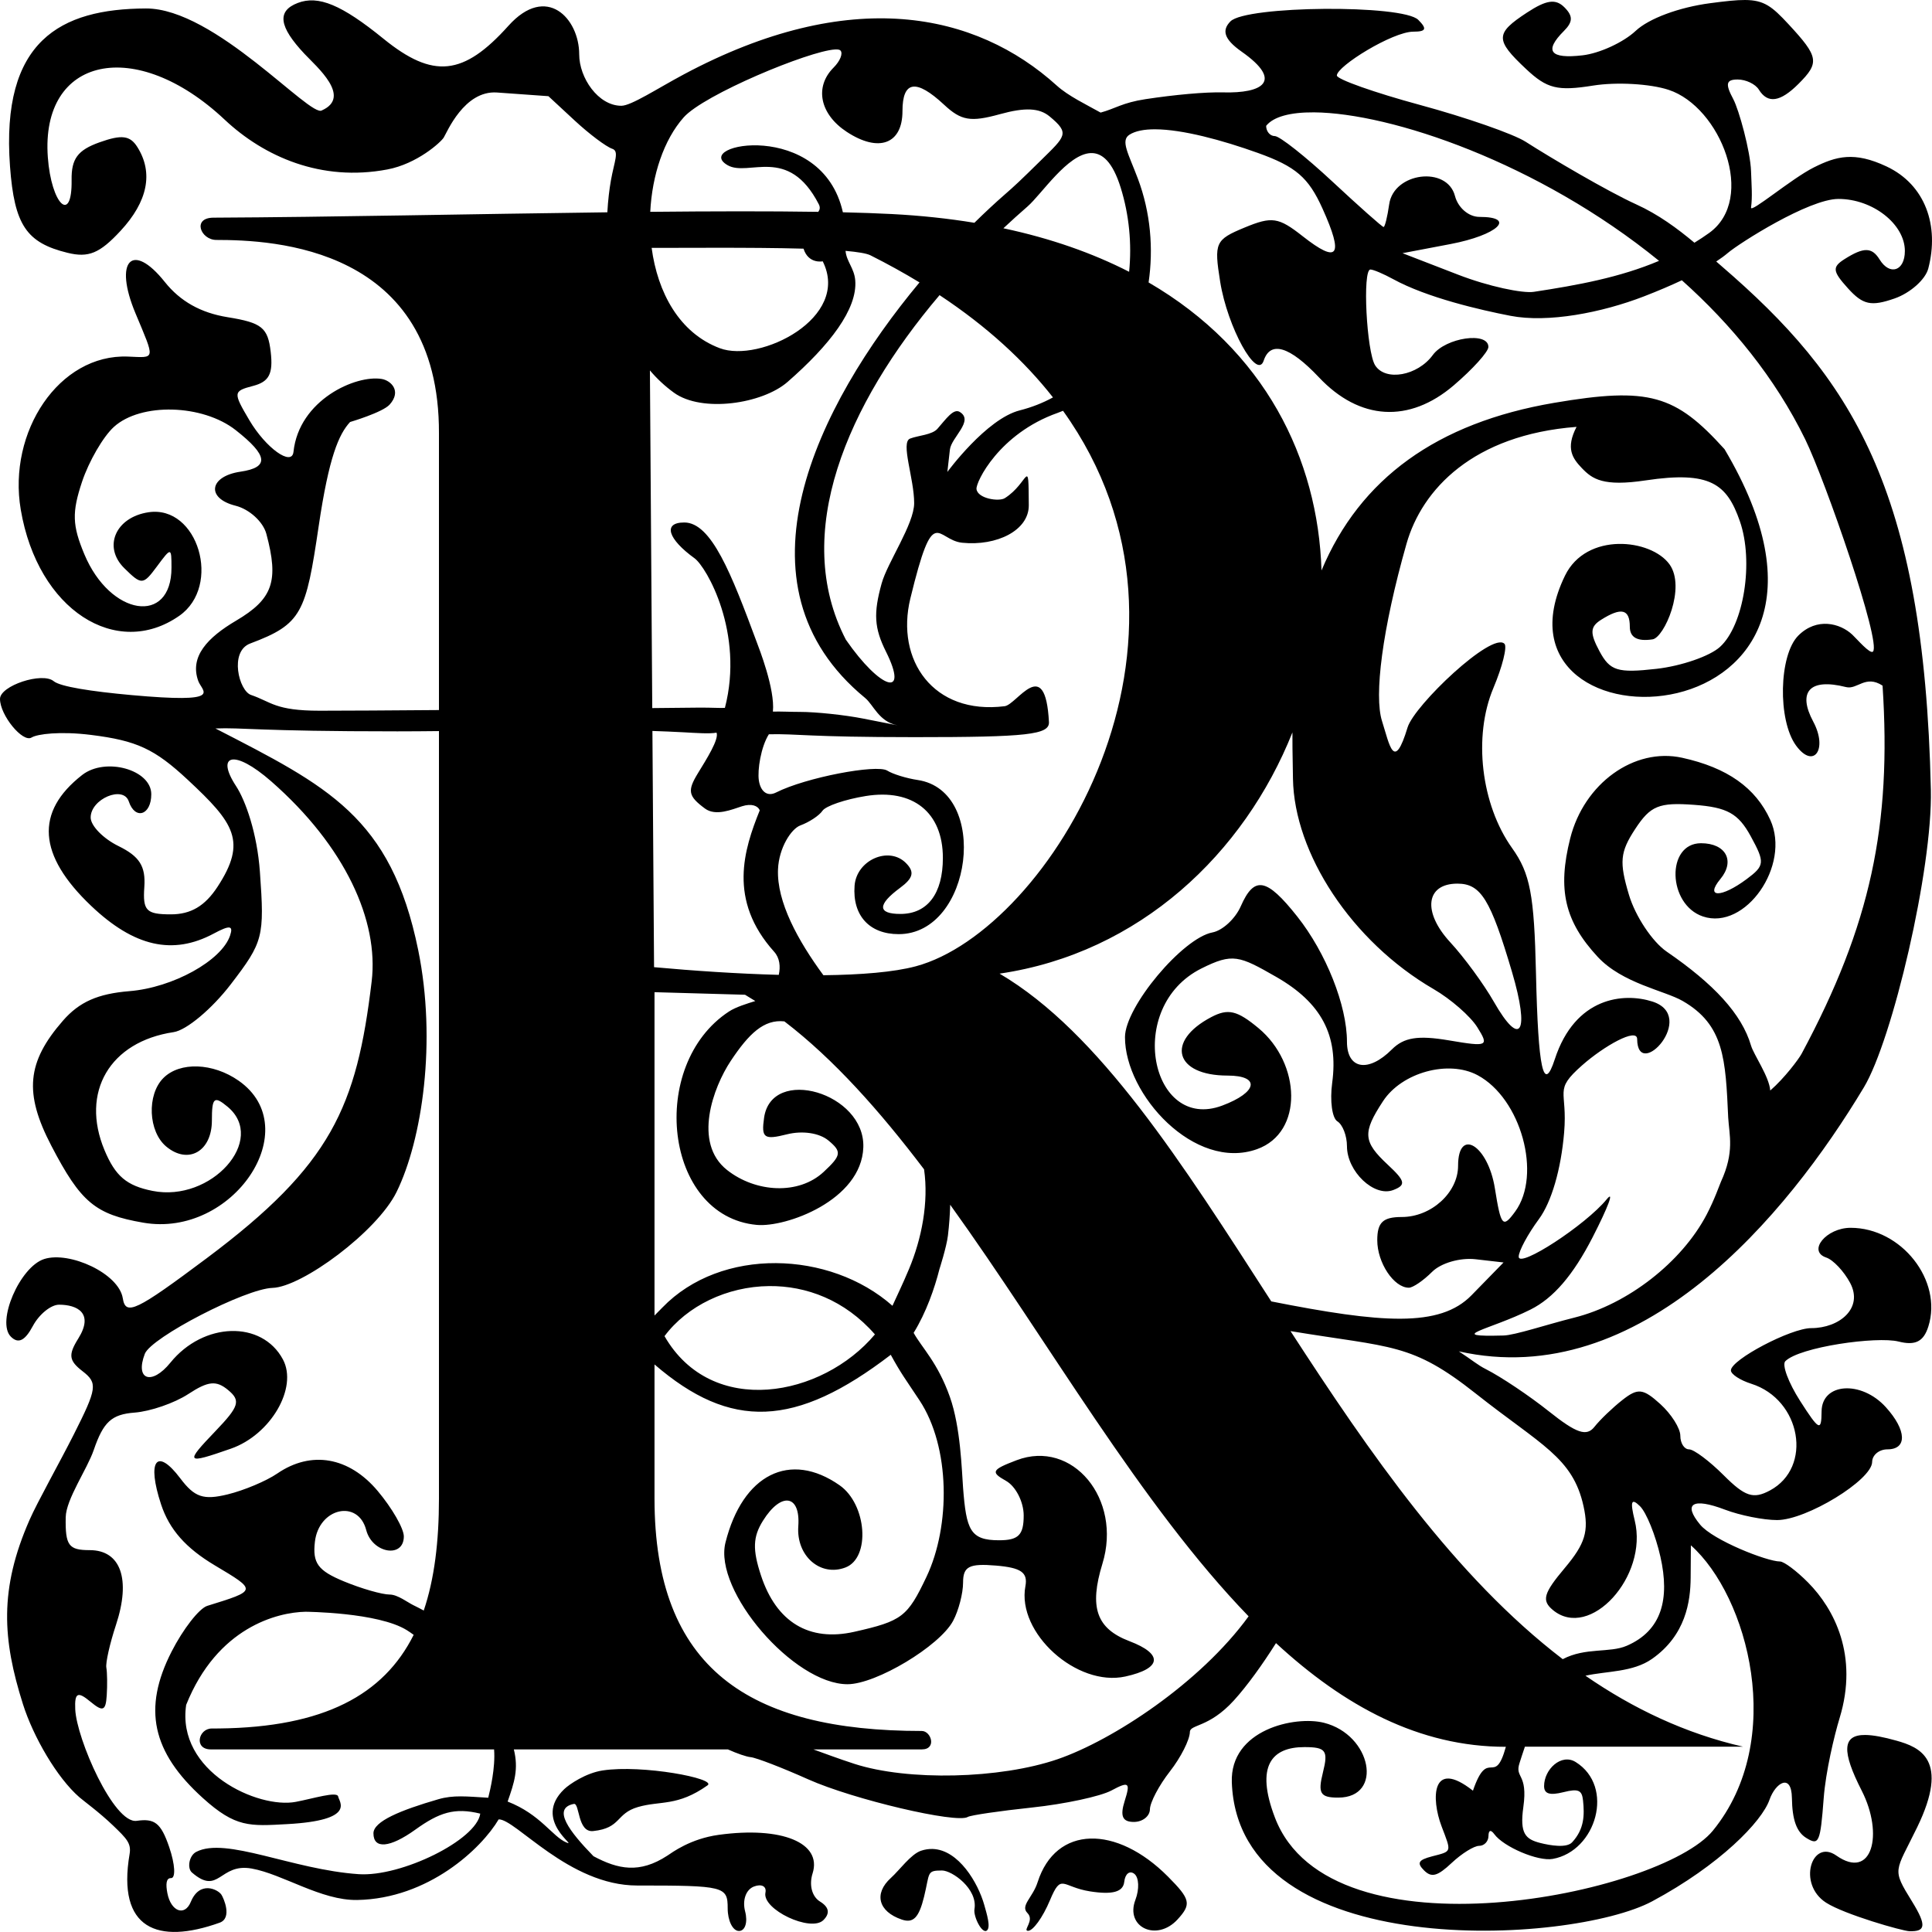 <?xml version="1.0" encoding="UTF-8"?>
<svg version="1.0" xmlns="http://www.w3.org/2000/svg" xmlns:xlink="http://www.w3.org/1999/xlink" x="0px" y="0px" viewBox="0 0 1000 1000">
<path d="M 903.232 0 C 898.742 -0.026 893.053 0.611 885.203 1.648 C 869.001 3.79 853.459 9.566 846.594 16.002 C 840.274 21.926 827.921 27.611 819.143 28.633 C 802.286 30.596 799.08 26.432 809.457 16.055 C 814.182 11.33 814.249 8.296 809.727 3.773 C 805.204 -0.749 800.423 -0.074 790.379 6.508 C 773.84 17.344 773.785 20.587 789.889 35.715 C 800.74 45.91 806.137 47.246 824.578 44.297 C 836.685 42.361 854.123 43.347 863.711 46.512 C 890.508 55.355 909.366 102.906 884.604 120.613 C 882.111 122.395 879.588 124.064 877.033 125.631 C 868.192 118.253 858.4 110.992 846.797 105.729 C 832.298 99.152 802.931 81.874 789.662 73.371 C 783.375 69.342 758.819 60.782 735.094 54.348 C 711.368 47.914 691.955 41.043 691.955 39.08 C 691.955 34.278 720.772 16.389 731.559 16.389 C 738.152 16.389 738.754 14.939 734.092 10.277 C 726.043 2.228 644.9 2.893 636.867 11.074 C 632.406 15.618 633.361 20.191 642.686 26.748 C 664.603 42.159 653.263 48.353 633.131 47.822 C 623.784 47.576 607.911 49.044 592.879 51.332 C 580.941 53.149 577.154 56.273 569.68 58.277 C 562.206 54.089 552.95 49.697 546.977 44.289 C 505.064 6.343 440.064 -7.536 353.818 38.566 C 340.194 45.849 326.694 54.748 321.602 54.748 C 309.636 54.748 299.793 40.283 299.793 28.143 C 299.793 9.546 282.86 -8.596 263.156 13.354 C 239.863 39.3 224.171 40.918 198.449 20.021 C 176.862 2.484 164.774 -2.559 154.119 1.529 C 143.245 5.702 144.311 13.728 157.625 27.9 C 163.867 34.545 182.256 50.146 166.621 57.131 C 160.737 61.242 111.197 4.254 75.549 4.385 C 31.252 4.548 0.389 21.061 5.176 86.08 C 7.422 116.585 13.76 125.663 34.945 130.852 C 45.84 133.52 51.589 131.139 62.396 119.484 C 76.51 104.264 79.484 89.374 71.066 76.066 C 67.299 70.109 62.968 69.574 51.537 73.654 C 40.221 77.694 36.9 82.168 37.062 93.145 C 37.406 116.253 26.544 105.877 24.756 81.389 C 20.951 29.28 70.119 18.541 116.283 61.93 C 136.663 81.085 166.25 94.202 200.529 87.701 C 215.882 84.789 228.079 73.713 229.666 71.219 C 231.253 68.725 240.228 46.666 257.262 47.883 L 283.854 49.783 L 297.51 62.439 C 305.021 69.401 313.758 75.961 316.922 77.016 C 320.648 78.258 317.939 83.606 316.201 93.416 C 315.406 97.907 314.719 103.534 314.359 109.889 C 245.921 110.744 170.654 112.379 110.572 112.664 C 99.263 112.664 103.87 124.193 111.984 124.193 C 141.271 124.193 227.572 127.612 227.203 224.381 L 227.203 367.523 C 202.152 367.719 179.198 367.869 165.51 367.869 C 142.333 367.869 140.498 363.303 129.926 359.703 C 123.665 357.572 118.555 337.178 129.521 333.068 C 156.323 323.024 158.304 317.286 164.971 272.193 C 170.253 236.47 175.366 224.761 181.199 218.432 C 181.199 218.432 198.058 213.473 201.699 209.393 C 208.035 202.293 202.254 196.93 197.57 196.15 C 184.185 193.921 154.772 206.948 151.904 233.885 C 151.083 241.598 137.578 231.901 129.062 217.486 C 120.566 203.103 120.638 202.456 131.031 199.738 C 139.287 197.579 141.42 193.467 140.125 182.211 C 138.668 169.552 135.563 167.042 117.812 164.18 C 103.923 161.94 93.304 155.98 85.285 145.924 C 68.386 124.731 58.767 134.978 70.1 162.102 C 80.4 186.754 80.613 185.139 66.217 184.564 C 30.568 183.141 3.92 223.484 10.738 263.752 C 19.578 315.961 60.461 341.389 92.824 318.721 C 114.949 303.224 102.473 261.307 76.877 265.143 C 59.804 267.701 53.146 283.057 64.33 294.082 C 73.305 302.93 74.039 302.89 81.236 293.18 C 88.629 283.208 88.76 283.22 88.76 293.848 C 88.76 323.812 57.042 318.911 43.658 286.879 C 37.402 271.905 37.188 265.218 42.457 249.391 C 45.984 238.795 53.399 226.009 58.936 220.977 C 72.875 208.306 104.875 209.16 122.041 222.662 C 138.791 235.838 139.478 241.933 124.463 244.143 C 108.244 246.529 106.575 257.908 121.881 261.75 C 129.059 263.552 136.184 270.046 137.867 276.322 C 144.439 300.822 141.223 310.037 122.178 321.273 C 107.529 329.916 97.997 339.826 102.641 352.523 C 104.66 358.044 116.621 364.181 67.916 359.764 C 47.228 357.887 31.196 355.407 27.785 352.576 C 21.888 347.682 0 354.914 0 361.756 C -1.7763568e-15 370.181 11.766 384.565 16.344 381.736 C 19.293 379.914 31.125 378.394 47.109 380.391 C 70.829 383.354 80.047 387.637 97.258 403.691 C 121.128 425.958 128.054 435.4 112.559 459.049 C 106.062 468.963 98.774 473.266 88.48 473.266 C 75.677 473.266 73.849 471.389 74.703 459.115 C 75.452 448.357 72.238 443.273 61.307 437.914 C 53.398 434.037 46.928 427.39 46.928 423.143 C 46.928 413.511 63.844 406.366 66.658 414.809 C 69.931 424.628 78.301 421.954 78.301 411.088 C 78.301 398.352 54.528 391.748 42.506 401.145 C 18.042 420.266 19.575 442.618 47.148 468.848 C 69.419 490.033 89.425 494.562 110.623 483.217 C 118.943 478.764 120.84 478.984 119.1 484.205 C 114.763 497.216 89.505 511.192 67.031 513.016 C 50.622 514.347 41.057 518.589 32.586 528.297 C 13.862 549.755 12.368 565.791 26.555 593.006 C 41.863 622.371 49.249 628.554 74.164 632.857 C 120.549 640.87 158.745 584.038 123.545 559.383 C 110.26 550.078 93.093 549.455 84.576 557.973 C 75.908 566.641 76.714 585.703 86.078 593.475 C 97.461 602.921 109.674 595.936 109.674 579.98 C 109.674 568.047 110.807 567.046 117.77 572.824 C 138.37 589.921 109.344 622.484 78.928 616.4 C 65.541 613.723 59.713 608.777 54.094 595.328 C 41.534 565.269 56.843 539.138 89.891 534.225 C 96.508 533.241 109.679 522.216 119.439 509.488 C 136.286 487.521 136.94 484.998 134.529 451.303 C 133.095 431.253 127.098 414.377 122.16 406.842 C 111.503 390.577 121.051 387.494 140.371 404.418 C 178.8 438.081 196.109 476.683 192.379 507.92 C 184.613 572.96 171.596 602.939 107.061 651.205 C 70.349 678.662 65.024 681.206 63.557 671.986 C 61.504 659.094 35.99 647.508 22.902 651.662 C 10.29 655.665 -2.002 684.234 5.611 691.848 C 9.458 695.694 12.883 694.035 17.008 686.328 C 20.251 680.268 26.352 675.309 30.564 675.309 C 39.887 675.309 48.785 679.59 40.523 692.818 C 35.242 701.275 35.63 704.244 42.736 709.74 C 50.643 715.855 50.264 718.568 38.156 742.551 C 30.897 756.93 19.375 777.409 15.309 786.662 C -0.503 822.64 1.277 848.593 11.877 882.064 C 17.235 898.982 29.523 920.222 41.139 930.295 C 43.334 932.199 51.447 938.089 58.543 944.908 C 65.506 951.599 68.027 954.093 67.084 959.609 C 60.438 998.496 81.593 1006.679 113.703 995.176 C 120.345 992.796 115.757 982.428 114.598 980.678 C 112.79 977.95 103.369 973.245 98.777 984.385 C 95.573 992.159 88.448 989.318 86.631 979.898 C 85.756 975.362 85.954 972.028 88.488 972.111 C 91.023 972.195 90.626 965.005 87.607 956.133 C 83.244 943.309 79.908 941.17 70.75 942.459 C 58.898 944.127 39.609 899.946 38.943 884.732 C 38.563 876.036 40.26 875.364 46.787 880.781 C 53.272 886.163 54.736 885.595 55.248 877.5 C 55.589 872.115 55.498 865.669 55.045 863.176 C 54.592 860.683 56.837 850.721 60.033 841.037 C 67.828 817.419 62.53 802.35 46.434 802.35 C 35.509 802.35 33.756 799.951 34.01 785.355 C 34.172 776.009 45.099 760.505 48.531 750.494 C 53.515 735.959 57.767 732.065 69.648 731.16 C 77.831 730.537 90.341 726.218 97.449 721.561 C 107.758 714.806 111.931 714.385 118.07 719.48 C 124.701 724.983 123.793 727.929 111.514 740.746 C 95.537 757.422 96.05 758.004 119.51 749.826 C 140.095 742.65 154.289 718.307 146.439 703.641 C 135.561 683.313 105.328 684.183 88.193 705.316 C 78.498 717.273 69.767 714.26 74.953 700.746 C 78.218 692.239 127.063 667.01 141.047 666.609 C 156.271 666.173 195.173 637.509 205.268 616.955 C 218.544 589.922 226.096 538.913 216.445 491.678 C 202.359 422.735 169.547 406.951 111.514 377.057 C 125.659 376.476 132.654 378.549 205.693 378.549 C 212.607 378.549 219.842 378.488 227.203 378.41 L 227.203 775.629 C 227.203 797.946 224.843 817.33 219.328 833.613 C 217.587 832.661 215.763 831.717 213.818 830.77 C 211.016 829.403 205.751 825.34 201.752 825.34 C 197.753 825.34 187.039 822.259 177.945 818.492 C 164.545 812.942 161.712 809.059 162.994 798.012 C 165.028 780.493 185.342 775.855 189.551 791.949 C 192.706 804.014 209.021 806.772 209.021 795.24 C 209.021 791.147 202.93 780.559 195.484 771.711 C 180.638 754.067 161.067 750.667 143.518 762.686 C 137.845 766.57 126.277 771.436 117.809 773.498 C 105.295 776.545 100.711 774.992 93.328 765.205 C 81.051 748.928 75.88 755.971 83.393 778.734 C 87.646 791.621 96.15 801.269 111.139 810.207 C 133.143 823.329 133.175 823.158 107.297 831.186 C 103.113 832.483 94.786 843.156 88.793 854.902 C 73.78 884.33 78.595 906.811 105.023 930.688 C 121.96 945.989 129.171 945.235 148.695 944.158 C 184.451 942.185 175.577 932.699 175.033 929.875 C 174.49 927.051 162.299 930.881 153.119 932.637 C 133.575 936.374 91.271 917.023 96.359 882.441 C 112.454 842.234 143.581 834.532 158.123 834.24 C 158.123 834.24 195.749 834.492 210.623 843.803 C 211.823 844.554 212.984 845.355 214.117 846.195 C 198.569 877.274 167.647 894.013 113.471 894.648 C 112.203 894.663 110.928 894.671 109.635 894.668 C 102.692 894.668 100.172 905.49 109.16 905.49 L 255.736 905.49 C 256.489 915.039 253.696 926.562 252.709 930.51 C 241.44 929.837 234.686 929.023 226.877 931.289 C 207.349 936.956 193.293 942.715 193.293 948.928 C 193.293 957.221 201.803 956.478 214.953 947.035 C 227.353 938.131 235.296 935.462 248.582 938.738 C 246.662 952.43 207.598 971.567 185.623 970.066 C 151.273 967.721 116.958 950.564 101.584 958.518 C 97.807 960.472 96.792 966.993 99.342 969.203 C 113.424 981.413 113.496 964.147 130.283 967.16 C 146.356 970.045 166.225 983.753 184.865 983.428 C 221.86 982.783 249.297 956.658 258.1 941.713 C 266.755 941.347 294.424 975.938 329.789 975.938 C 374.901 975.938 376.648 976.378 376.648 987.703 C 376.647 994.174 379.273 999.467 382.484 999.467 C 385.695 999.467 387.133 994.914 385.678 989.348 C 384.155 983.525 386.09 978.055 390.234 976.465 C 394.196 974.945 396.876 976.365 396.191 979.621 C 394.361 988.331 419.715 1000.32 426.217 993.818 C 429.723 990.312 429.125 987.131 424.41 984.217 C 420.259 981.651 418.689 975.665 420.594 969.664 C 425.617 953.838 404.641 945.225 372.008 949.713 C 357.31 951.734 347.98 958.807 345.414 960.48 C 331.011 969.875 319.954 967.582 307.184 960.773 C 294.813 948.061 285.515 935.986 297.014 933.705 C 300.122 933.088 298.796 948.636 307.066 947.75 C 321.681 946.185 318.578 938.716 330.189 935.32 C 341.801 931.924 350.59 935.173 366.236 924.08 C 371.141 920.603 332.463 913.25 311.904 916.387 C 303.233 917.71 294.703 923.517 292.055 926.051 C 275.311 942.069 299.511 956.315 293.191 953.68 C 285.907 950.642 279.876 939.165 262.748 932.479 C 266.218 922.587 268.485 915.704 265.967 905.49 L 376.76 905.49 C 381.495 907.615 386.296 909.284 388.543 909.502 C 391.419 909.78 404.854 914.961 418.4 921.016 C 441.607 931.388 495.156 943.995 500.934 940.445 C 502.387 939.552 517.374 937.354 534.24 935.561 C 551.106 933.767 569.566 929.807 575.26 926.76 C 584.345 921.898 585.188 922.555 582.15 932.125 C 579.646 940.014 580.956 943.031 586.885 943.031 C 591.392 943.031 595.134 940.091 595.197 936.496 C 595.261 932.901 599.913 924.076 605.537 916.887 C 611.161 909.697 615.816 900.513 615.879 896.477 C 615.943 892.44 625.688 894.395 638.65 880.148 C 645.544 872.571 653.43 861.597 660.449 850.473 C 695.775 883.087 734.558 904.177 779.436 904.143 C 773.521 925.549 770.331 903.694 762.391 926.855 C 740.848 909.907 740.716 930.989 746.166 945.324 C 751.363 958.992 751.641 958.124 741.195 960.855 C 734.112 962.708 733.238 964.26 737.107 968.129 C 740.977 971.998 744.029 971.164 751.414 964.227 C 756.577 959.376 762.954 955.408 765.584 955.408 C 768.214 955.408 770.392 953.14 770.426 950.367 C 770.464 947.239 771.613 946.859 773.451 949.365 C 778.273 955.939 796.04 963.535 803.678 962.17 C 826.208 958.145 835.979 924.725 815.559 912.021 C 808.126 907.398 799.221 915.798 799.221 924.461 C 799.221 928.506 802.123 929.413 809.303 927.611 C 817.129 925.647 818.832 926.661 819.385 932.014 C 820.145 939.382 820.104 946.697 813.711 953.588 C 810.882 956.637 802.466 955.229 797.357 953.947 C 789.484 951.971 786.56 949.005 788.479 935.32 C 790.965 917.59 783.84 920.537 786.545 912.424 C 787.22 910.4 788.085 907.494 789.287 904.078 L 902.184 904.078 C 872.289 897.232 845.329 884.394 820.631 867.348 C 831.612 864.893 845.11 865.631 855.1 858.625 C 872.585 846.361 874.995 828.854 875.08 816.629 L 875.195 799.855 C 904.733 826.103 924.921 900.579 886.59 947.533 C 859.608 980.586 688.656 1015.976 659.916 940.82 C 649.643 913.957 658.306 904.297 675.125 904.297 C 686.287 904.297 687.592 906.069 684.756 917.369 C 682.022 928.262 683.339 930.441 692.662 930.441 C 716.206 930.441 709.985 897.908 685.254 891.701 C 670.272 887.941 636.612 895.232 637.588 922.535 C 640.951 1016.607 813.221 1006.635 855.227 984.084 C 890.242 965.286 911.972 942.812 915.891 931.547 C 918.96 922.724 927.299 917.506 927.492 930.654 C 927.658 941.94 929.895 948.188 934.889 951.297 C 941.472 955.395 942.202 953.739 943.941 930.756 C 944.982 917.007 949.389 898.423 952.191 889.225 C 962.052 856.865 949.338 832.741 935.895 819.145 C 929.954 813.137 923.398 808.223 921.324 808.223 C 914.59 808.223 886.696 797.233 879.998 789.162 C 870.913 778.215 876.165 775.053 892.879 781.408 C 900.655 784.364 912.779 786.783 919.822 786.783 C 935.003 786.783 968.924 766.051 969.018 756.717 C 969.053 753.122 972.612 750.182 976.926 750.182 C 987.259 750.182 986.891 740.278 976.115 728.371 C 963.419 714.342 942.961 715.695 942.85 730.572 C 942.771 741.082 941.587 740.502 931.74 725.125 C 925.678 715.658 922.232 706.399 924.082 704.549 C 931.444 697.187 971.444 691.536 982.721 694.385 C 991.376 696.571 995.648 694.409 998.113 686.59 C 1005.625 662.77 984.155 635.51 957.883 635.51 C 945.271 635.51 935.378 647.587 945.271 650.906 C 948.871 652.114 954.437 658.031 957.641 664.057 C 964.6 677.145 952.053 687.436 937.492 687.436 C 926.996 687.436 895.964 703.757 895.912 709.305 C 895.894 711.268 900.648 714.388 906.477 716.238 C 932.314 724.439 938.424 759.521 916.096 771.471 C 907.527 776.057 903.23 774.644 892.207 763.621 C 884.815 756.229 876.734 750.182 874.25 750.182 C 871.766 750.182 869.734 747.016 869.734 743.148 C 869.734 739.28 865.073 731.897 859.375 726.74 C 850.408 718.626 847.772 718.341 839.768 724.623 C 834.681 728.615 828.167 734.864 825.291 738.512 C 821.223 743.671 815.998 741.907 801.76 730.561 C 791.694 722.54 776.997 712.67 769.08 708.666 C 764.72 706.461 762.266 704.159 755.1 699.465 C 849.082 720.523 924.877 629.245 964.766 562.771 C 979.486 538.24 1000.325 449.959 999.41 408.789 C 995.926 251.97 957.768 195.258 891.148 137.814 C 890.232 137.025 889.251 136.163 888.32 135.352 C 890.647 133.822 892.676 132.336 894.35 130.91 C 900.225 125.905 936.227 102.987 951.557 102.969 C 969.278 102.946 985.957 116.005 985.957 129.904 C 985.957 140.263 978.181 142.891 972.885 134.322 C 968.909 127.889 964.672 127.834 954.791 134.084 C 948.233 138.232 948.478 140.373 956.527 149.268 C 964.25 157.801 968.492 158.721 980.633 154.488 C 988.736 151.663 996.585 144.692 998.074 138.996 C 1003.864 116.855 996.58 95.625 976.486 86.162 C 959.785 78.297 950.425 80.849 938.826 86.668 C 927.205 92.498 905.901 110.636 906.336 107.414 C 907.109 101.686 906.595 96.182 906.336 88.58 C 905.985 78.253 900.094 56.828 897.117 51.266 C 892.902 43.389 893.413 41.152 899.424 41.152 C 903.669 41.152 908.596 43.505 910.373 46.381 C 914.965 53.812 921.439 52.87 930.916 43.393 C 941.9 32.409 941.4 29.44 925.727 12.527 C 917.189 3.315 913.111 0.057 903.232 0 z M 432.213 25.607 C 433.609 25.529 434.566 25.685 434.992 26.111 C 436.459 27.579 434.876 31.564 431.473 34.967 C 421.443 44.997 424.345 59.121 438.316 68.275 C 454.868 79.12 467.115 74.549 467.115 57.527 C 467.115 41.76 474.136 40.68 488.662 54.213 C 497.519 62.464 502.385 63.287 517.559 59.098 C 530.559 55.508 537.957 55.846 543.291 60.273 C 553.865 69.049 551.569 70.389 538.75 83.016 C 527.826 93.776 525.104 96.292 520.029 100.713 C 515.032 105.071 509.751 109.995 504.342 115.316 C 490.926 113.106 476.687 111.57 461.588 110.787 C 454.03 110.395 445.517 110.099 436.275 109.879 C 425.421 61.403 357.698 74.586 376.609 85.506 C 387.441 91.761 407.938 74.953 423.791 105.689 C 424.628 107.313 424.36 108.522 423.541 109.648 C 398.298 109.255 368.548 109.326 336.57 109.641 C 337.529 90.665 343.581 72.351 353.873 60.75 C 364.318 48.976 418.721 26.361 432.213 25.607 z M 680.146 58.156 C 719.848 58.462 796.232 84.15 858.721 135.014 C 838.466 143.595 816.666 147.593 793.916 151.051 C 788.1 151.935 770.518 148.291 754.701 142.174 L 725.941 131.051 L 750.779 126.322 C 775.136 121.684 785.178 112.266 765.768 112.266 C 760.201 112.266 754.689 107.553 753.086 101.424 C 748.977 85.711 721.391 89.201 719.043 105.73 C 718.124 112.201 716.814 117.494 716.133 117.494 C 715.451 117.494 703.522 106.906 689.625 93.965 C 675.728 81.024 662.332 70.436 659.855 70.436 C 657.379 70.436 655.354 68.05 655.354 65.135 C 659.126 60.386 667.887 58.062 680.146 58.156 z M 597.824 66.926 C 612.01 66.953 632.586 72.531 651.039 79.145 C 670.723 86.199 677.247 91.816 684.537 107.982 C 695.65 132.627 692.675 136.751 674.24 122.25 C 661.727 112.407 658.374 111.912 644.152 117.803 C 629.023 124.07 628.333 125.603 631.557 145.801 C 635.317 169.36 650.605 197.1 654.082 186.67 C 657.564 176.223 667.512 179.236 682.713 195.342 C 703.757 217.638 729.387 219.16 752.426 199.48 C 762.304 191.043 770.387 182.084 770.387 179.574 C 770.387 171.501 748.225 174.718 741.621 183.75 C 733.739 194.529 717.118 197.509 711.773 189.102 C 707.358 182.156 705.092 139.502 709.328 139.502 C 710.805 139.502 716.1 141.742 721.094 144.479 C 738.656 154.102 766.291 160.46 781.812 163.465 C 801.234 167.225 829.025 161.867 850.912 153.406 C 858.158 150.605 864.713 147.809 870.525 145.068 C 896.17 167.992 918.739 195.435 934.373 227.393 C 944.658 248.415 973.951 332.743 969.438 337.256 C 967.961 338.732 961.209 330.819 958.768 328.518 C 952.446 322.56 940.364 319.416 930.811 328.969 C 920.737 339.042 920.043 372.783 929.639 385.906 C 938.735 398.346 946.222 387.881 938.521 373.492 C 930.371 358.262 936.46 350.802 955.48 355.625 C 961.35 357.113 965.505 349.067 974.412 354.885 C 979.1 426.986 968.377 478.593 932.48 545.471 C 931.09 548.062 923.72 557.99 916.27 564.455 C 915.785 557.334 907.708 545.889 906.336 541.209 C 901.518 524.779 887.093 509.324 862.662 492.551 C 855.243 487.457 846.468 474.262 843.162 463.227 C 838.05 446.162 838.529 441.057 846.373 429.086 C 854.267 417.039 858.661 415.238 876.877 416.582 C 893.983 417.844 899.732 421.032 906.17 432.826 C 913.601 446.441 913.446 448.046 904.029 455.049 C 890.882 464.825 882.325 464.784 890.459 454.982 C 898.24 445.607 893.293 436.453 880.443 436.453 C 862.267 436.453 863.101 468.192 881.439 474.361 C 903.411 481.753 927.022 447.916 916.305 424.395 C 908.703 407.71 893.993 397.335 870.68 392.215 C 845.88 386.768 819.906 405.467 812.74 433.926 C 806.066 460.43 809.876 476.846 826.977 495.277 C 839.699 508.99 861.581 512.723 870.91 518.082 C 892.518 530.495 893.144 548.343 894.516 578.469 C 895.07 587.609 897.842 596.261 890.756 611.672 C 890.142 613.007 887.486 620.787 883.359 628.666 C 870.442 653.326 842.493 675.082 814.832 682.008 C 800.453 685.608 784.169 691.103 778.23 691.258 C 747.13 692.067 770.84 688.492 792.195 677.828 C 804.063 671.902 814.296 659.984 824.352 640.377 C 832.463 624.56 835.733 615.734 831.619 620.766 C 820.751 634.058 786.074 656.671 786.074 650.465 C 786.074 647.559 790.78 638.806 796.533 631.014 C 803.038 622.203 807.975 605.277 809.588 586.25 C 811.494 563.767 803.826 564.721 818.92 551.389 C 830.217 541.41 847.336 531.75 847.387 537.807 C 847.577 560.093 878.98 525.941 855.24 518.389 C 840.538 513.686 815.306 515.914 804.742 548.312 C 798.907 566.207 796.139 553.534 795.02 503.787 C 794.103 463.075 792.005 452.073 782.652 438.963 C 766.558 416.401 762.436 381.161 772.965 356.148 C 777.635 345.053 780.216 334.733 778.699 333.217 C 772.265 326.783 732.037 365.051 728.557 376.525 C 721.499 399.794 719.289 385.695 715.32 373.189 C 711.178 360.138 715.373 325.881 728.002 281.459 C 735.995 253.342 762.452 225.052 816.018 220.945 C 810.252 232.095 813.934 237.234 818.74 242.27 C 824.226 248.016 829.817 251.943 851.828 248.643 C 885.208 243.637 893.831 250.506 900.541 269.756 C 907.841 290.696 902.623 323.656 890.232 334.869 C 884.944 339.655 870.164 344.748 857.391 346.188 C 837.239 348.459 833.334 347.251 827.881 337.061 C 822.851 327.662 823.01 324.422 828.672 320.834 C 839.184 314.173 843.59 315.224 843.59 324.396 C 843.59 329.916 847.453 332.13 855.355 330.932 C 861.393 330.016 872.778 304.073 864.125 292.088 C 854.597 278.89 821.097 275.183 810.031 297.971 C 763.649 393.488 983.933 386.248 892.617 232.5 C 867.196 204.362 853.675 200.125 804.443 208.504 C 743.757 218.833 703.931 247.736 684.012 295.26 C 682.21 237.513 654.767 181.236 594.512 146.191 C 597.056 128.813 595.593 110.127 588.965 92.486 C 584.089 79.509 579.828 72.755 584.617 69.713 C 587.701 67.754 592.273 66.915 597.824 66.926 z M 564.568 79.238 C 570.413 79.014 575.893 83.657 580.104 97.242 C 584.424 111.182 585.895 126.193 584.428 140.68 C 565.668 131.075 544.034 123.403 519.357 118.154 C 523.463 114.307 527.625 110.541 531.84 106.879 C 539.101 100.57 552.6 79.698 564.568 79.238 z M 369.66 128.246 C 385.614 128.234 401.979 128.313 415.904 128.711 C 418.452 136.806 425.844 135.256 425.844 135.256 C 440.538 164.601 393.225 187.972 372.6 180.242 C 351.564 172.359 340.354 151.324 337.291 128.307 C 347.148 128.303 358.221 128.255 369.66 128.246 z M 437.654 129.844 C 443.922 130.405 448.552 131.147 450.561 132.156 C 459.543 136.67 467.992 141.351 475.936 146.178 C 422.943 209.764 376.626 302.814 447.775 361.252 C 452.123 364.823 454.875 373.528 464.502 375.422 L 446.854 371.949 C 437.148 370.04 422.368 368.479 414.01 368.479 C 409.067 368.479 404.849 368.227 400.051 368.314 C 401.241 356.673 392.771 335.274 391.686 332.348 C 378.56 296.957 368.21 270.438 354.191 270.438 C 342.784 270.438 345.887 279.134 359.494 288.963 C 365.655 293.413 385.311 327.553 375.207 366.404 C 371.646 366.505 368.639 366.254 362.539 366.254 C 362.539 366.254 343.804 366.437 337.607 366.502 L 336.393 191.721 C 339.981 195.948 344.102 199.835 348.83 203.258 C 363.327 213.753 394.629 209.055 407.633 197.697 C 429.515 178.586 443.852 159.955 442.676 145.15 C 442.17 138.779 438.124 135.385 437.654 129.844 z M 486.314 152.76 C 511.031 169.107 530.323 186.971 545.016 205.697 C 539.81 208.547 534.083 210.821 527.826 212.41 C 510.488 216.814 490.357 244.271 490.357 244.271 L 491.666 232.727 C 492.386 226.376 504.339 217.808 496.752 213.205 C 493.491 211.227 489.552 217.02 485.227 221.932 C 482.42 225.118 475.374 225.35 471.061 227.006 C 466.01 228.944 473.188 247.703 473.17 260.434 C 473.154 271.308 459.356 291.105 456.334 301.986 C 452.025 317.502 452.51 325.118 458.578 337.281 C 470.68 361.539 455.852 357.119 437.814 331.092 C 409.448 276.37 438.319 209.307 486.314 152.76 z M 550.217 212.625 C 635.612 331.693 542.741 481.734 474.047 500.141 C 462.589 503.211 445.573 504.553 426.189 504.779 C 413.082 486.941 401.999 466.877 402.695 449.971 C 403.156 438.788 409.56 428.963 414.277 427.229 C 418.893 425.532 424.038 422.123 425.709 419.654 C 427.38 417.186 437.432 413.756 448.049 412.033 C 472.541 408.059 488.031 420.467 488.031 444.061 C 488.031 462.538 480.066 473.055 466.07 473.055 C 454.176 473.055 454.083 468.267 465.809 459.604 C 472.717 454.499 473.487 451.348 468.949 446.742 C 460.105 437.765 443.33 445.132 442.328 458.434 C 441.168 473.835 449.973 483.512 465.143 483.512 C 503.367 483.512 512.496 409.304 474.959 403.719 C 469.207 402.863 462.127 400.678 459.227 398.863 C 453.786 395.46 417.064 402.414 401.732 410.176 C 396.781 412.682 393.533 409.18 392.77 403.867 C 392.006 398.555 393.824 386.602 397.969 380.053 C 413.297 379.737 417.409 381.549 473.467 381.549 C 531.73 381.549 543.283 380.276 542.934 373.707 C 541.052 338.328 526.401 364.728 520.008 365.531 C 483.01 370.179 463.477 341.546 471.182 309.826 C 483.408 259.492 484.502 279.543 498.01 280.92 C 515.938 282.747 532.598 274.544 532.498 261.488 C 532.297 235.325 532.627 249.934 520.092 257.844 C 517.043 259.768 505.987 258.085 505.432 253.115 C 505.037 249.586 517.088 224.449 547.418 213.717 C 548.362 213.383 549.293 213.013 550.217 212.625 z M 337.689 378.34 C 343.183 378.524 348.63 378.749 353.984 379.041 C 360.097 379.374 367.272 379.914 370.885 379.223 C 372.262 382.648 365.607 393.076 361.232 400.24 C 355.669 409.353 356.211 412.068 364.879 418.494 C 370.48 422.646 378.871 418.966 384.055 417.32 C 389.012 415.747 392.305 417.056 393.234 419.453 C 385.072 439.714 376.628 465.849 400.713 492.641 C 403.612 495.865 404.036 500.319 403.09 504.584 C 381.723 504.012 359.082 502.483 338.539 500.609 L 337.689 378.34 z M 668.959 379.094 C 668.937 381.819 668.941 384.571 668.986 387.359 L 669.238 403.045 C 669.86 441.645 699.515 487.279 742.059 511.977 C 750.922 517.122 761.09 525.999 764.652 531.703 C 770.818 541.577 770.111 541.9 749.916 538.488 C 733.938 535.789 726.659 536.951 720.414 543.195 C 708.237 555.373 697.184 553.47 697.184 539.195 C 697.184 520.412 686.383 493.212 671.439 474.361 C 655.553 454.322 649.217 453.182 642.215 469.102 C 639.376 475.555 632.781 481.64 627.561 482.623 C 612.157 485.523 582.332 521.075 582.291 536.799 C 582.214 566.569 618.39 606.321 650.625 594.805 C 674.906 586.13 673.241 550.344 651.457 532.215 C 640.347 522.969 635.661 521.87 626.93 526.461 C 603.143 538.969 608.104 556.715 635.387 556.715 C 652.458 556.715 651.03 565.367 632.596 572.26 C 595.744 586.04 581.973 521.178 621.873 501.264 C 638.014 493.208 641.363 494.629 660.551 505.627 C 683.972 519.051 692.86 535.875 689.535 560.492 C 688.284 569.76 689.493 578.723 692.223 580.41 C 694.952 582.097 697.184 587.875 697.184 593.252 C 697.184 606.39 711.273 619.747 721.139 615.961 C 727.852 613.385 727.417 611.332 718.373 602.906 C 705.481 590.895 705.132 586.32 715.869 569.934 C 725.601 555.08 749.74 548.463 764.797 556.521 C 787.286 568.557 798.178 608.06 784.256 627.1 C 777.835 635.88 776.899 634.806 773.736 615.027 C 770.172 592.738 754.701 583.288 754.701 603.4 C 754.701 617.284 740.821 629.918 725.568 629.918 C 715.804 629.918 712.871 632.697 712.871 641.945 C 712.871 653.605 721.467 666.52 729.229 666.52 C 731.324 666.52 736.726 662.834 741.232 658.328 C 745.833 653.727 755.74 650.861 763.828 651.791 L 778.23 653.447 L 761.639 670.441 C 745.201 687.277 715.017 684.877 658.014 673.607 C 611.933 602.149 569.193 534.461 517.379 503.951 C 589.874 493.335 644.044 441.679 668.959 379.094 z M 754.354 457.367 C 766.479 457.367 771.485 465.46 782.588 503.006 C 791.948 534.66 787.06 542.755 773.221 518.521 C 767.972 509.331 757.824 495.483 750.668 487.746 C 736.164 472.065 737.947 457.367 754.354 457.367 z M 338.773 513.551 L 385.629 514.881 C 387.409 515.926 389.178 517.017 390.939 518.133 C 386.554 519.503 380.874 521.226 377.297 523.57 C 335.228 551.135 343.706 629.553 391.668 634.006 C 406.748 635.406 445.914 621.289 446.855 593.844 C 447.822 565.662 399.324 551.501 395.486 578.557 C 393.997 589.056 395.443 590.104 407.318 587.123 C 415.337 585.111 424.079 586.408 428.781 590.311 C 435.793 596.13 435.508 598.021 426.318 606.582 C 413.416 618.602 391.192 617.323 376.324 605.59 C 358.477 591.506 369.238 562.678 378.215 549.156 C 387.609 535.006 395.415 527.489 406 528.668 C 431.578 548.248 455.343 574.991 478.295 605.248 C 480.752 622.37 477.061 641.144 470.529 656.777 C 467.001 665.221 464.274 670.632 461.934 675.871 C 429.536 647.22 373.194 645.342 342.836 676.791 C 341.355 678.325 340.029 679.661 338.773 680.912 L 338.773 513.551 z M 491.814 623.572 C 542.638 694.203 590.372 778.88 646.277 836.611 C 621.175 871.154 575.842 900.795 547.422 910.559 C 517.595 920.806 469.894 921.903 442.273 912.977 C 433.788 910.234 426.108 907.304 421.002 905.49 L 477.105 905.49 C 485.003 905.49 481.999 895.949 477.105 895.949 C 387.483 895.949 338.773 863.537 338.773 775.629 L 338.773 706.23 C 378.233 740.259 411.706 739.032 461.053 701.236 C 466.368 710.955 468.468 713.534 475.928 724.807 C 491.918 748.97 492.053 789.799 479.553 816.143 C 469.694 836.919 466.911 839.04 442.207 844.611 C 418.817 849.887 401.878 839.676 393.896 815.492 C 389.46 802.049 389.689 795.489 394.889 787.162 C 404.336 772.034 414.38 773.574 413.197 789.969 C 412.088 805.35 424.635 816.302 437.646 811.309 C 450.665 806.313 448.671 778.649 434.58 768.779 C 408.911 750.8 384.364 763.117 375.502 798.426 C 369.232 823.408 410.874 871.752 438.662 871.752 C 453.462 871.752 486.324 852.03 493.326 838.947 C 496.166 833.642 498.488 824.714 498.488 819.107 C 498.488 810.801 501.634 809.177 515.482 810.338 C 528.538 811.432 532.075 813.913 530.744 821.043 C 526.236 845.189 557.347 873.277 582.486 867.756 C 601.331 863.617 602.206 856.161 584.631 849.479 C 567.5 842.965 563.67 832 570.619 809.357 C 580.896 775.872 555.119 744.812 526.182 755.814 C 513.234 760.737 512.607 761.959 520.711 766.494 C 525.744 769.311 529.861 777.381 529.861 784.428 C 529.861 794.526 527.157 797.24 517.098 797.24 C 502.104 797.24 500.156 791.847 498.475 769.973 C 497.798 761.172 497.257 738.856 491.658 723.039 C 485.353 705.223 477.116 697.534 472.893 689.879 C 479.448 679.304 483.821 666.523 486.242 656.941 C 486.242 656.941 489.939 645.468 490.646 639.52 C 491.308 633.959 491.685 628.652 491.814 623.572 z M 398.07 665.672 C 417.269 665.475 437.327 672.883 452.861 690.688 C 425.654 723.095 368.412 734.107 343.949 691.582 C 355.659 675.887 376.312 665.895 398.07 665.672 z M 667.961 688.975 C 720.69 697.689 730.484 694.905 763.865 721.314 C 797.637 748.033 814.063 754.241 819.635 779.611 C 822.475 792.544 820.508 799.014 809.906 811.613 C 798.906 824.686 797.851 828.43 803.781 833.352 C 822.877 849.2 853.263 815.928 846.125 786.986 C 843.669 777.029 844.351 775.185 848.855 779.607 C 852.158 782.851 856.916 794.616 859.428 805.752 C 864.358 827.61 860.166 844 841.998 851.85 C 833.115 855.688 820.668 852.575 808.865 858.783 C 752.99 816.016 708.837 751.947 667.961 688.975 z M 965.531 898.018 C 953.429 897.88 953.257 906.533 963.617 926.84 C 975.158 949.462 969.004 973.45 950.475 960.428 C 937.764 951.495 930.152 975.175 945.18 984.82 C 954.688 990.923 984.753 999.512 988.348 999.592 C 996.324 999.769 997.652 997.131 989.682 984.229 C 979.019 966.967 980.885 969.326 992.297 945.859 C 1009.41 910.67 993.524 904.312 981.662 900.979 C 974.925 899.085 969.565 898.064 965.531 898.018 z M 564.34 951.641 C 551.971 952.033 541.763 959.491 537.047 974.289 C 534.536 982.165 527.973 986.35 531.789 990.166 C 535.605 993.982 529.376 999.106 531.949 999.389 C 534.523 999.671 539.703 992.549 543.459 983.559 C 549.456 969.206 549.509 976.681 564.268 978.984 C 575.886 980.797 581.331 979.27 581.906 974.037 C 582.364 969.873 584.715 968.011 587.129 969.896 C 589.543 971.782 589.793 977.837 587.684 983.354 C 582.247 997.571 598.764 1005.233 609.514 993.48 C 616.751 985.567 616.197 983.064 604.607 971.387 C 591.241 957.919 576.709 951.248 564.34 951.641 z M 482.723 957.021 C 480.799 956.962 478.805 957.243 476.752 957.932 C 471.46 959.705 465.576 967.995 461.139 972.002 C 452.167 980.105 454.595 989.43 466.75 993.557 C 472.716 995.582 475.625 992.606 478.295 981.742 C 481.359 969.277 479.473 968.159 487.576 968.166 C 492.782 968.169 506.164 977.641 504.379 988.182 C 503.729 992.017 508.449 1001.436 510.902 999.141 C 512.834 997.333 510.796 990.774 509.453 985.994 C 506.246 974.58 496.191 957.44 482.723 957.021 z "/>
</svg>
